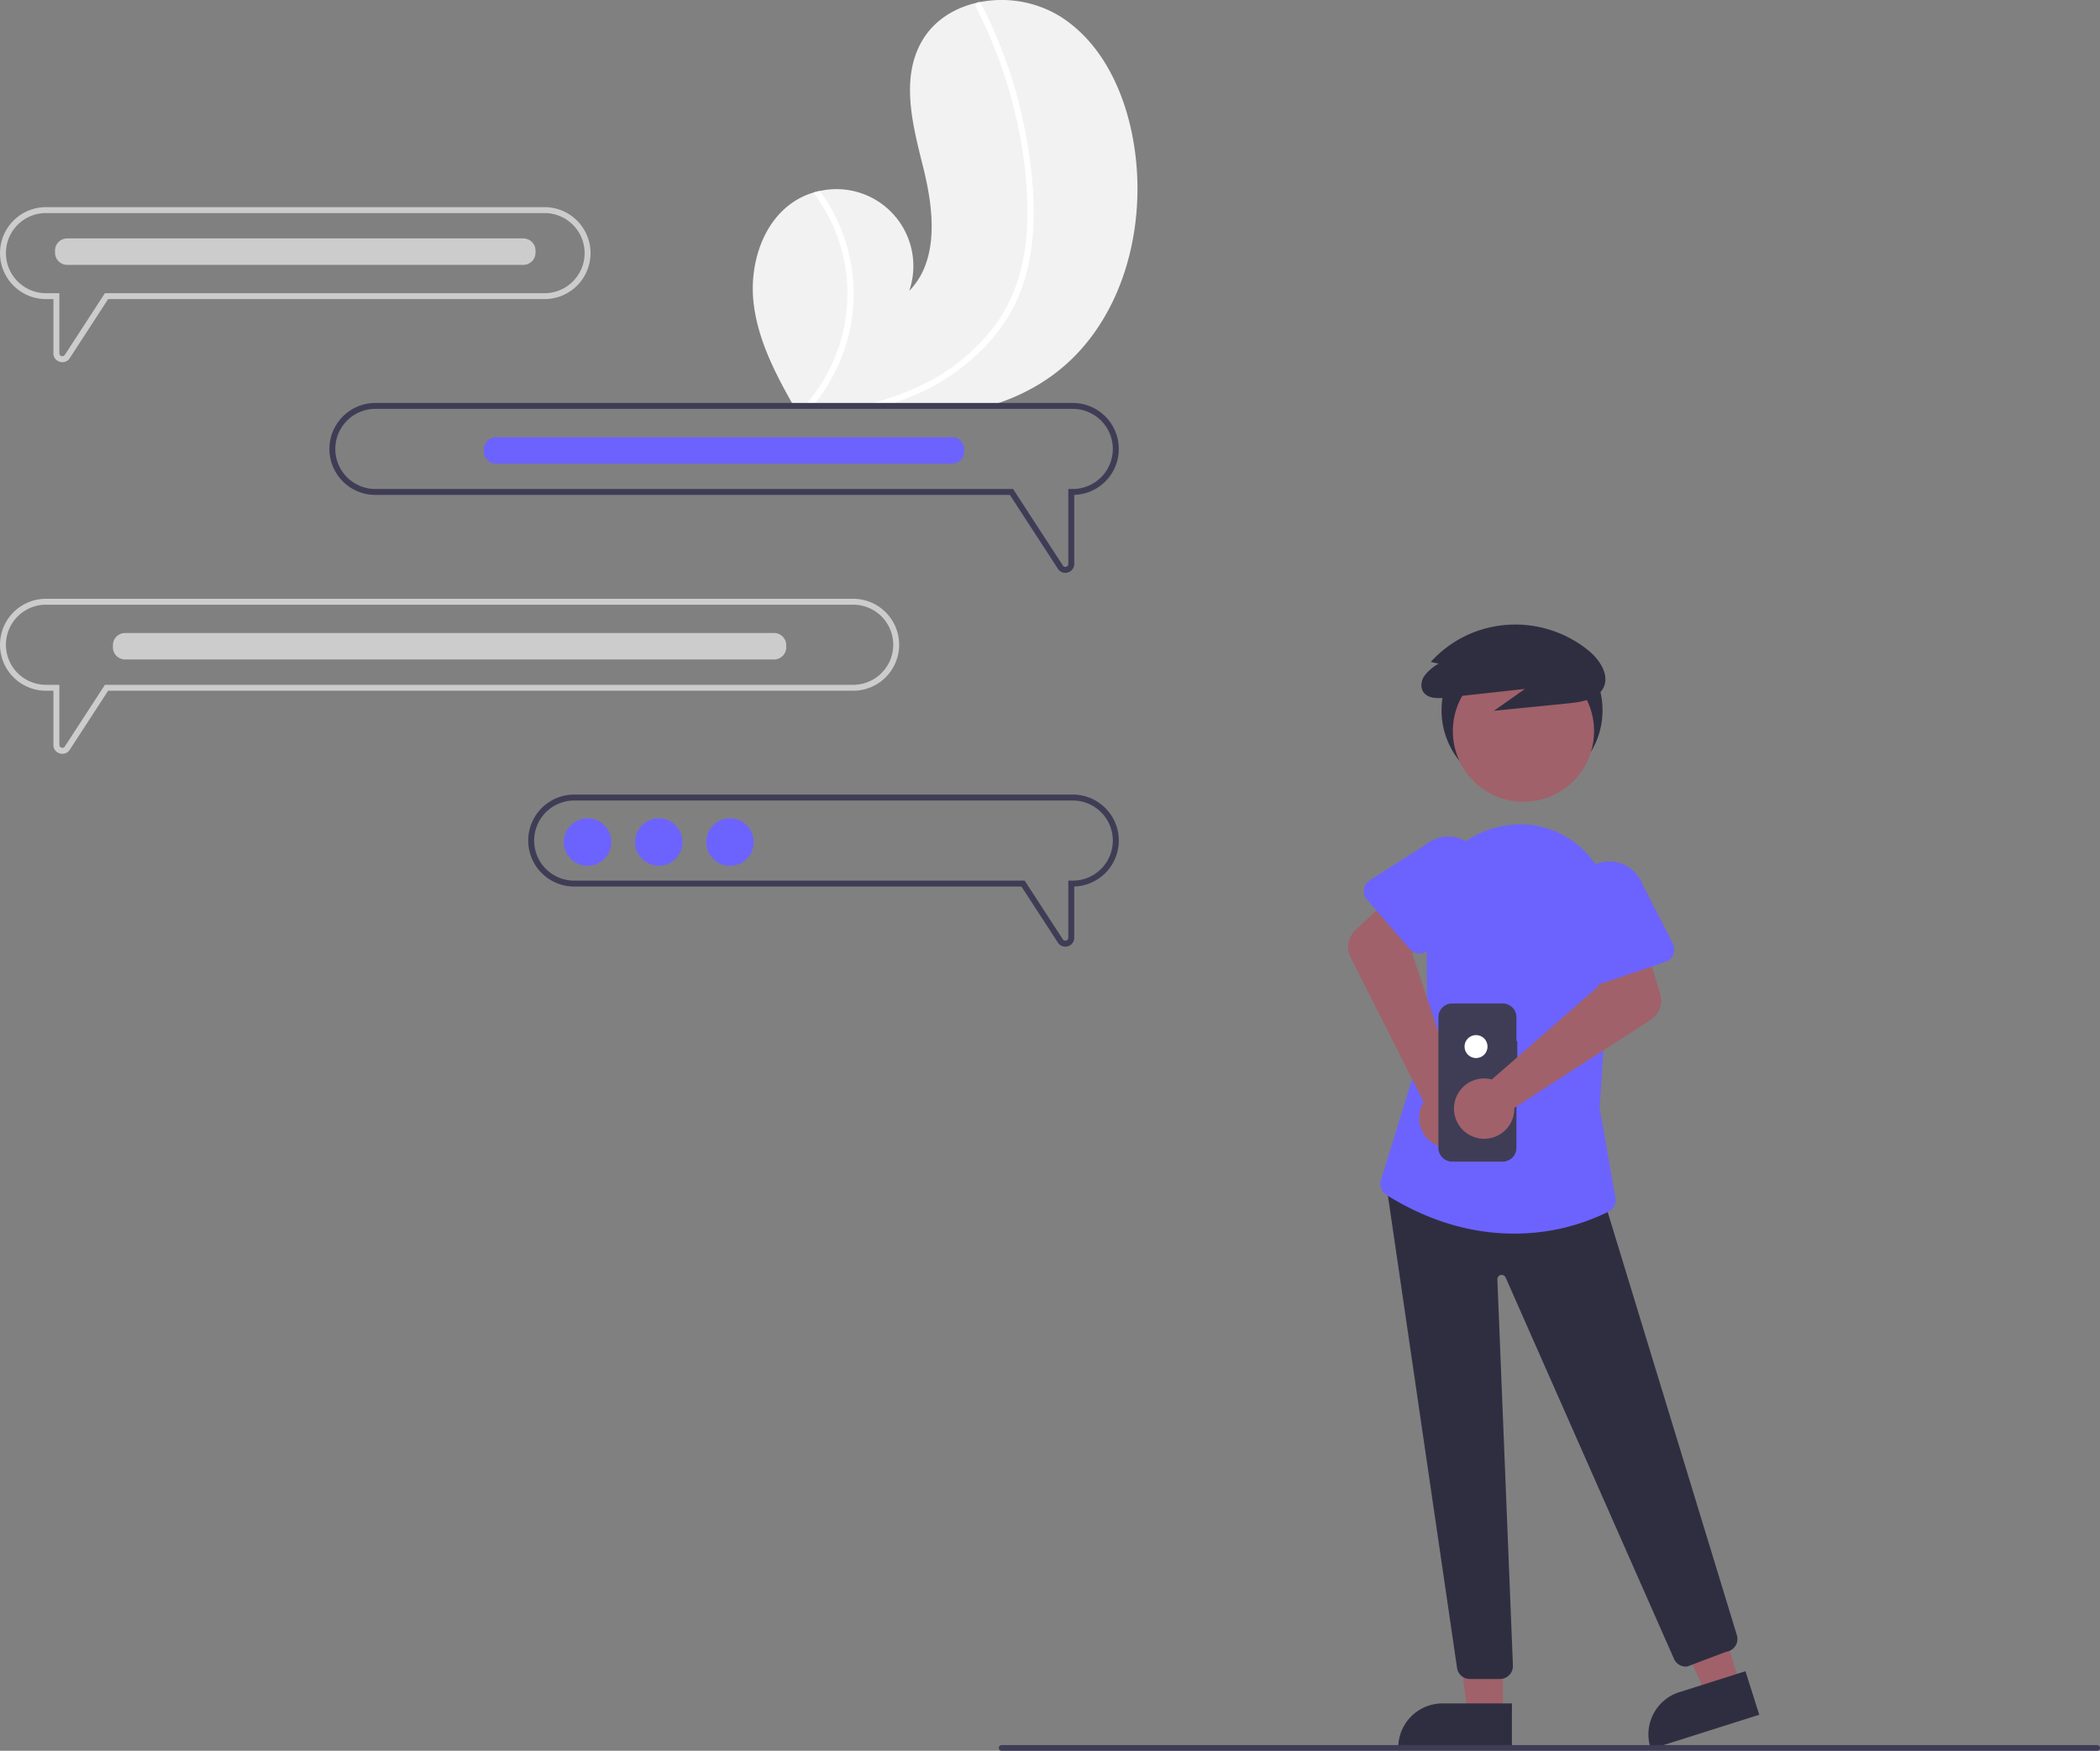 <svg xmlns="http://www.w3.org/2000/svg" id="b24dc7aa-765f-45e8-b508-f667349465ff" data-name="Layer 1" width="730.372" height="609.06" viewBox="0 0 730.372 609.06" class="injected-svg gridItem__media" xmlns:xlink="http://www.w3.org/1999/xlink"><rect x="0" y="0" width="730.372" height="609.06" fill="#808080" stroke="none"/><path d="M600.554,276.255a69.199,69.199,0,0,1-16.48,8.711c-1.519.57-3.06,1.094-4.61,1.564h-68.698c-.296-.524-.593-1.04-.888-1.564-5.939-10.564-11.376-21.545-12.895-33.491-1.785-14.049,3.22-29.959,15.591-36.863a25.195,25.195,0,0,1,5.119-2.149c.736-.22,1.488-.403,2.248-.562A26.744,26.744,0,0,1,551.039,246.668c10.488-10.753,8.528-28.19,4.914-42.763-3.622-14.581-8.012-30.795-.638-43.887,4.093-7.283,11.3-11.809,19.38-13.624.251-.053.501-.106.745-.159A39.076,39.076,0,0,1,603.485,151.147c15.454,9.743,23.398,28.213,25.973,46.31C633.611,226.573,624.423,259.062,600.554,276.255Z" transform="translate(-234.814 -145.47)" fill="#F2F2F2"></path><path d="M525.538,221.174a60.192,60.192,0,0,1,5.194,37.44,61.736,61.736,0,0,1-11.878,26.352c-.41.524-.828,1.048-1.261,1.564h-2.84c.456-.516.904-1.033,1.336-1.564A58.737,58.737,0,0,0,528.735,237.782a59.33,59.33,0,0,0-11.042-25.319c.736-.22,1.488-.403,2.248-.562A61.018,61.018,0,0,1,525.538,221.174Z" transform="translate(-234.814 -145.47)" fill="#FFFFFF"></path><path d="M593.78,229.588a66.417,66.417,0,0,1-4.58,18.697,57.744,57.744,0,0,1-8.946,14.611,73.808,73.808,0,0,1-28.357,20.444c-1.375.577-2.772,1.124-4.169,1.625q-2.324.843-4.678,1.564h-8.46c2.073-.463,4.123-.98,6.159-1.564a90.244,90.244,0,0,0,14.626-5.551,68.723,68.723,0,0,0,25.73-21.112c7.207-9.941,10.389-21.902,10.928-34.06A143.506,143.506,0,0,0,587.955,185.329a163.123,163.123,0,0,0-13.723-37.386,1.174,1.174,0,0,1,.463-1.549.986.986,0,0,1,.745-.159.904.904,0,0,1,.577.494c.752,1.466,1.488,2.931,2.195,4.412a165.474,165.474,0,0,1,12.933,38.791C593.749,202.872,595.146,216.405,593.78,229.588Z" transform="translate(-234.814 -145.47)" fill="#FFFFFF"></path><circle cx="529.357" cy="247.076" r="28" fill="#2F2E41"></circle><polygon points="522.715 596.582 510.456 596.581 504.623 549.293 522.718 549.294 522.715 596.582" fill="#A0616A"></polygon><path d="M760.656,753.936l-39.531-.001v-.5A15.386,15.386,0,0,1,736.512,738.048h.001l24.144.001Z" transform="translate(-234.814 -145.47)" fill="#2F2E41"></path><polygon points="605.288 586.134 593.602 589.84 573.747 546.527 590.995 541.058 605.288 586.134" fill="#A0616A"></polygon><path d="M846.675,741.987l-37.681,11.949-.151-.477A15.386,15.386,0,0,1,818.858,734.141l.001-0,23.014-7.298Z" transform="translate(-234.814 -145.47)" fill="#2F2E41"></path><path d="M756.506,729.546H746.019a4.495,4.495,0,0,1-4.43-3.708L716.589,555.026l74.456,2.533,47.882,156.859a4.499,4.499,0,0,1-3.748,5.659l-13.515,5.12a4.474,4.474,0,0,1-4.643-2.651l-58.555-132.665a1.5,1.5,0,0,0-2.871.665l5.409,134.318a4.501,4.501,0,0,1-4.496,4.682Z" transform="translate(-234.814 -145.47)" fill="#2F2E41"></path><circle cx="529.853" cy="254.344" r="24.561" fill="#A0616A"></circle><path d="M761.378,574.61c-12.705.001-27.978-3.209-44.366-13.456a4.516,4.516,0,0,1-1.922-5.156L731.17,503.972,730.97,461.638a32.222,32.222,0,0,1,24.948-28.479c.291-.067.585-.132.882-.196a31.426,31.426,0,0,1,28.272,7.77,32.44,32.44,0,0,1,10.153,28.101l-4.052,62.187,5.497,31.149a4.467,4.467,0,0,1-2.352,4.773A73.363,73.363,0,0,1,761.378,574.61Z" transform="translate(-234.814 -145.47)" fill="#6C63FF"></path><path d="M743.288,524.842a10.526,10.526,0,0,0-1.56-.561l-15.738-47.03,7.969-9.036-12.066-13.808-15.661,14.626a8,8,0,0,0-1.681,9.453l25.432,50.365a10.497,10.497,0,1,0,13.305-4.008Z" transform="translate(-234.814 -145.47)" fill="#A0616A"></path><path d="M725.126,475.61l-14.871-17.187a4.5,4.5,0,0,1,.989-6.742l19.123-12.155a12.497,12.497,0,0,1,16.299,18.949l-14.725,17.125a4.5,4.5,0,0,1-6.814.01Z" transform="translate(-234.814 -145.47)" fill="#6C63FF"></path><path d="M735.152,376.339a16.203,16.203,0,0,0-5.004,4.321c-1.189,1.825-1.431,4.364.054,5.99,1.755,1.922,4.929,1.789,7.621,1.492l27.36-3.015-10.771,7.6,25.895-2.583c4.525-.451,9.739-1.308,11.945-5.011,2.587-4.345-.706-9.739-4.641-13.096A40.344,40.344,0,0,0,759.166,362.822a39.525,39.525,0,0,0-26.731,12.911Z" transform="translate(-234.814 -145.47)" fill="#2F2E41"></path><path id="a7917ce3-4960-44d0-ba8e-200483b3d545-1798" data-name="Path 22" d="M762.525,507.621h-.302v-8.281a4.793,4.793,0,0,0-4.793-4.793H739.884a4.793,4.793,0,0,0-4.793,4.793V544.772a4.793,4.793,0,0,0,4.793,4.793h17.546a4.793,4.793,0,0,0,4.793-4.793V513.515h.302Z" transform="translate(-234.814 -145.47)" fill="#3F3D56"></path><circle cx="513.357" cy="364.076" r="4" fill="#FFFFFF"></circle><path d="M752.041,520.683a10.526,10.526,0,0,1,1.629.304l37.342-32.636-2.312-11.824,17.389-5.821,6.126,20.535a8,8,0,0,1-3.325,9.007L761.499,530.864a10.497,10.497,0,1,1-9.457-10.181Z" transform="translate(-234.814 -145.47)" fill="#A0616A"></path><path d="M788.859,486.992a4.495,4.495,0,0,1-2.147-3.071l-4.056-22.218a12.497,12.497,0,0,1,23.639-8.119l10.362,20.151a4.5,4.5,0,0,1-2.553,6.318l-21.517,7.319A4.495,4.495,0,0,1,788.859,486.992Z" transform="translate(-234.814 -145.47)" fill="#6C63FF"></path><path d="M607.914,421.88H434.524a16,16,0,0,0,0,32h155.54L602.744,473.37a3.032,3.032,0,0,0,2.56,1.42,3.177,3.177,0,0,0,.91-.13,3.043,3.043,0,0,0,2.22-2.97V453.87a15.999,15.999,0,0,0-.52-31.99Zm0,29.94h-1.55v19.87a1.026,1.026,0,0,1-1.89.56L591.194,451.82H434.524a13.935,13.935,0,0,1,0-27.87H607.914a13.935,13.935,0,1,1,0,27.87Z" transform="translate(-234.814 -145.47)" fill="#3F3D56"></path><path d="M531.544,353.77h-280.73a15.995,15.995,0,1,0,0,31.99h2.58V404.6a3.037,3.037,0,0,0,2.21,2.97,3.296,3.296,0,0,0,.92.13,3.022,3.022,0,0,0,2.56-1.41L272.424,385.76H531.544a15.995,15.995,0,0,0,0-31.99Zm0,29.93H271.304l-13.95,21.46a1.033,1.033,0,0,1-1.9-.56V383.7h-4.64a13.935,13.935,0,1,1,0-27.87h280.73a13.935,13.935,0,0,1,0,27.87Z" transform="translate(-234.814 -145.47)" fill="#CCCCCC"></path><path d="M424.204,217.53H250.814a15.995,15.995,0,1,0,0,31.99h2.58v18.84a3.037,3.037,0,0,0,2.21,2.97,3.316,3.316,0,0,0,.92.14,3.032,3.032,0,0,0,2.56-1.42L272.424,249.52H424.204a15.995,15.995,0,1,0,0-31.99Zm0,29.93H271.304l-13.95,21.47a1.036,1.036,0,0,1-1.9-.57v-20.9h-4.64a13.935,13.935,0,1,1,0-27.87H424.204a13.935,13.935,0,0,1,0,27.87Z" transform="translate(-234.814 -145.47)" fill="#CCCCCC"></path><path d="M607.914,285.65h-242.54a15.995,15.995,0,1,0,0,31.99H586.044l16.7,25.69a3.032,3.032,0,0,0,2.56,1.42,3.192,3.192,0,0,0,.91-.14,3.035,3.035,0,0,0,2.22-2.97v-24a15.999,15.999,0,0,0-.52-31.99Zm0,29.93h-1.55v26.06a.99.99,0,0,1-.73.99,1.007,1.007,0,0,1-1.16-.42l-17.31-26.63h-221.79a13.935,13.935,0,0,1,0-27.87h242.54a13.935,13.935,0,1,1,0,27.87Z" transform="translate(-234.814 -145.47)" fill="#3F3D56"></path><circle cx="204.355" cy="292.928" r="8.257" fill="#6C63FF"></circle><circle cx="229.125" cy="292.928" r="8.257" fill="#6C63FF"></circle><circle cx="253.896" cy="292.928" r="8.257" fill="#6C63FF"></circle><path d="M504.044,365.68h-225.73a4.232,4.232,0,0,0-4.23,4.23v.74a4.232,4.232,0,0,0,4.23,4.23h225.73a4.238,4.238,0,0,0,4.23-4.23v-.74A4.238,4.238,0,0,0,504.044,365.68Z" transform="translate(-234.814 -145.47)" fill="#CCCCCC"></path><path d="M416.834,228.41H258.184a4.238,4.238,0,0,0-4.23,4.23v.74a4.238,4.238,0,0,0,4.23,4.23h158.65a4.238,4.238,0,0,0,4.23-4.23v-.74A4.238,4.238,0,0,0,416.834,228.41Z" transform="translate(-234.814 -145.47)" fill="#CCCCCC"></path><path d="M565.974,297.56H407.324a4.238,4.238,0,0,0-4.23,4.23v.74a4.238,4.238,0,0,0,4.23,4.23h158.65a4.229,4.229,0,0,0,4.22-4.23v-.74A4.229,4.229,0,0,0,565.974,297.56Z" transform="translate(-234.814 -145.47)" fill="#6C63FF"></path><path d="M964.186,754.53h-381a1,1,0,0,1,0-2h381a1,1,0,0,1,0,2Z" transform="translate(-234.814 -145.47)" fill="#3F3D56"></path></svg>